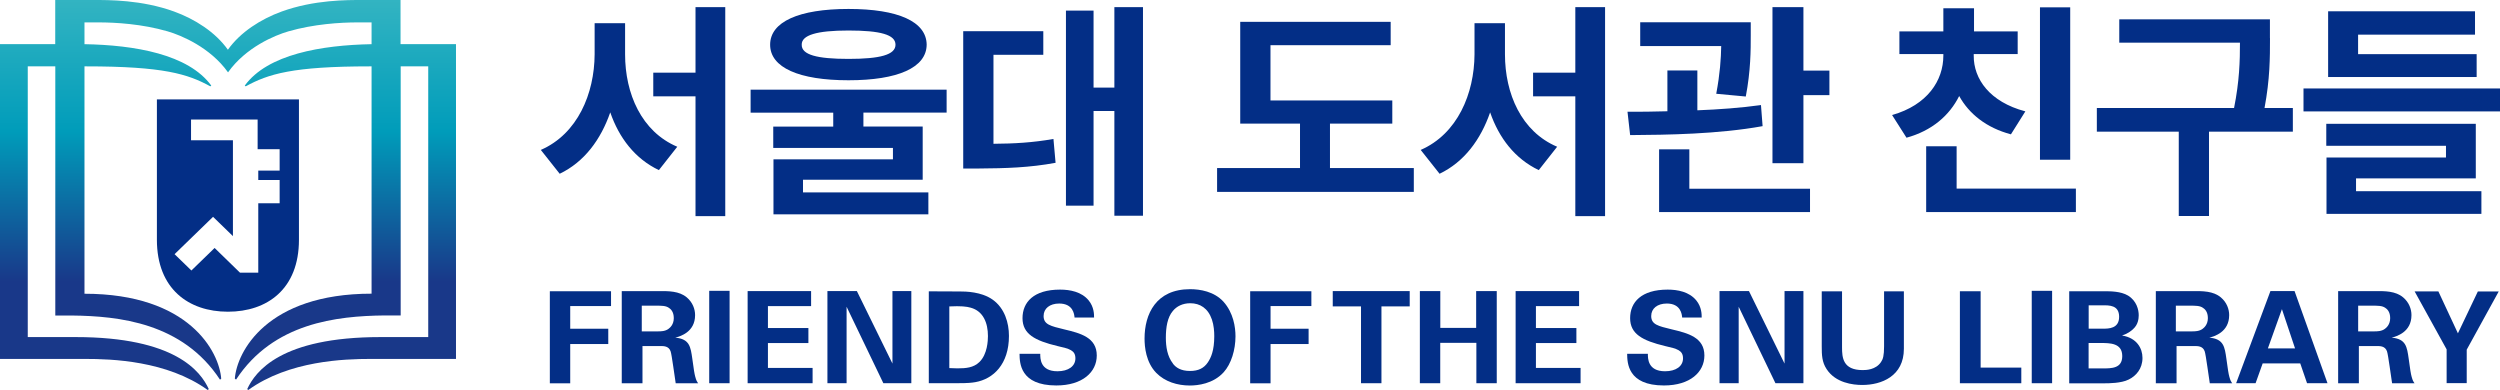 <svg width="250" height="39" viewBox="0 0 250 39" fill="none" xmlns="http://www.w3.org/2000/svg">
<g clip-path="url(#clip0_8_130)">
<path d="M15.69 9.941V23.977C15.69 28.89 18.863 31.171 22.789 31.171C26.715 31.171 29.895 28.911 29.895 23.977V9.941H15.69ZM27.964 17.059H25.827V18.003H27.964V20.325H25.827V27.264H23.996L21.461 24.797L19.14 27.05L17.457 25.417L21.305 21.683L23.293 23.612V14.027H19.104V11.953H25.763V14.923H27.964V17.059Z" fill="#032E86"/>
<path d="M40.054 4.41V5.50535e-05H36.192C34.751 5.50535e-05 31.421 -0.028 28.17 1.151C26.083 1.909 24.031 3.218 22.789 4.975C21.546 3.218 19.494 1.909 17.407 1.151C14.156 -0.028 10.826 5.50535e-05 9.385 5.50535e-05H5.523V4.41H0V35.892H8.512C11.139 35.892 16.69 36.058 20.772 39L20.879 38.91C20.07 37.153 17.535 33.708 7.561 33.708H2.776V6.636H5.53V31.552H7.206C11.884 31.607 18.259 32.268 22.001 37.967L22.121 37.87C21.922 35.197 18.934 29.374 8.448 29.374V6.636H8.583C16.371 6.636 18.777 7.4 21.035 8.634L21.127 8.558C18.834 5.416 13.46 4.506 8.448 4.417V2.239H9.832C11.572 2.239 14.227 2.398 16.761 3.135C18.124 3.528 21.028 4.741 22.803 7.235C24.578 4.734 27.481 3.528 28.844 3.135C31.379 2.405 34.034 2.239 35.773 2.239H37.157V4.417C32.145 4.513 26.764 5.423 24.478 8.558L24.57 8.634C26.828 7.4 29.228 6.636 37.023 6.636H37.157V29.367C26.672 29.367 23.683 35.19 23.484 37.863L23.605 37.96C27.339 32.261 33.721 31.607 38.393 31.545H40.068V6.636H42.823V33.708H38.038C28.063 33.708 25.529 37.16 24.72 38.91L24.826 39C28.908 36.058 34.453 35.892 37.087 35.892H45.599V4.41H40.068H40.054Z" fill="url(#paint0_linear_8_130)"/>
<path d="M67.727 14.675L65.888 17.011C63.503 15.874 61.913 13.8 61.025 11.237C60.081 13.965 58.427 16.198 55.97 17.376L54.082 14.992C57.767 13.386 59.442 9.355 59.463 5.435V2.32H62.509V5.435C62.509 9.355 64.142 13.159 67.727 14.675ZM72.526 21.614H69.551V9.631H65.327V7.268H69.551V0.715H72.526V21.62V21.614Z" fill="#032E86"/>
<path d="M94.654 11.258H86.341V12.656H92.269V17.976H80.3V19.237H92.837V21.435H77.347V15.936H89.294V14.793H77.325V12.663H83.324V11.265H75.061V8.97H94.662V11.265L94.654 11.258ZM92.667 4.471C92.645 6.765 89.784 8.026 84.85 8.026C79.916 8.026 77.013 6.765 77.013 4.471C77.013 2.176 79.895 0.895 84.85 0.895C89.806 0.895 92.645 2.155 92.667 4.471ZM80.172 4.471C80.151 5.477 81.684 5.89 84.85 5.89C88.017 5.89 89.55 5.477 89.55 4.471C89.55 3.465 88.038 3.051 84.85 3.051C81.663 3.051 80.151 3.513 80.172 4.471Z" fill="#032E86"/>
<path d="M104.33 5.483H99.347V14.379C101.427 14.365 103.265 14.261 105.345 13.896L105.558 16.28C102.939 16.763 100.646 16.832 97.813 16.852H96.322V3.12H104.33V5.483ZM114.298 21.572H111.437V11.099H109.356V20.566H106.595V1.059H109.356V8.763H111.437V0.715H114.298V21.572Z" fill="#032E86"/>
<path d="M139.23 12.361H132.997V16.805H141.381V19.189H121.709V16.805H130.001V12.361H124.023V2.184H139.067V4.519H127.048V10.046H139.23V12.361Z" fill="#032E86"/>
<path d="M155.715 14.675L153.876 17.011C151.491 15.874 149.901 13.8 149.013 11.237C148.069 13.965 146.415 16.198 143.958 17.376L142.07 14.992C145.755 13.386 147.43 9.355 147.451 5.435V2.32H150.497V5.435C150.497 9.355 152.13 13.159 155.715 14.675ZM160.507 21.614H157.532V9.631H153.308V7.268H157.532V0.715H160.507V21.62V21.614Z" fill="#032E86"/>
<path d="M169.743 11.03C171.88 10.947 174.074 10.789 176.097 10.506L176.26 12.615C171.795 13.421 166.74 13.483 163.013 13.51L162.75 11.175C163.957 11.175 165.313 11.175 166.74 11.126V7.047H169.736V11.037L169.743 11.03ZM175.075 3.533C175.075 4.973 175.075 7.061 174.578 9.652L171.624 9.376C172.001 7.371 172.1 5.855 172.121 4.608H164.021V2.224H175.075V3.533ZM181.002 21.207H165.909V14.93H168.934V18.871H181.002V21.207ZM180.342 7.061H182.941V9.514H180.342V16.322H177.247V0.715H180.342V7.061Z" fill="#032E86"/>
<path d="M202.534 11.139L201.093 13.434C198.616 12.772 196.905 11.38 195.918 9.602C194.952 11.539 193.199 13.075 190.65 13.771L189.209 11.504C192.752 10.498 194.335 8.045 194.335 5.565V5.406H189.94V3.139H194.335V0.824H197.402V3.139H201.768V5.406H197.373V5.565C197.352 7.9 198.978 10.195 202.52 11.132L202.534 11.139ZM207.589 21.206H192.617V14.626H195.662V18.863H207.589V21.199V21.206ZM207.021 15.976H203.997V0.734H207.021V15.976Z" fill="#032E86"/>
<path d="M226.999 3.808C226.999 5.758 226.999 7.887 226.452 10.802H229.285V13.165H220.9V21.599H217.876V13.165H209.684V10.802H223.406C223.946 8.107 223.996 6.068 223.996 4.269H211.927V1.934H226.992V3.815L226.999 3.808Z" fill="#032E86"/>
<path d="M250 11.141H230.35V8.846H250V11.141ZM247.572 17.838H235.603V19.12H248.14V21.387H232.65V15.751H244.598V14.579H232.628V12.381H247.579V17.838H247.572ZM247.665 7.702H232.813V1.129H247.501V3.465H235.809V5.415H247.665V7.709V7.702Z" fill="#032E86"/>
<path d="M54.984 29.125H61.104V30.606H57.022V32.873H60.827V34.403H57.022V38.331H54.984V29.132V29.125Z" fill="#032E86"/>
<path d="M62.168 29.113H65.803C66.853 29.099 67.918 29.099 68.678 29.74C69.267 30.236 69.509 30.911 69.509 31.511C69.509 33.233 67.989 33.64 67.528 33.764C68.962 33.895 69.061 34.68 69.232 35.879C69.374 36.961 69.452 37.409 69.523 37.664C69.629 38.07 69.707 38.174 69.814 38.325H67.57C67.478 37.815 67.187 35.486 67.059 35.128C66.875 34.604 66.378 34.604 66.037 34.604H64.248V38.325H62.175V29.113H62.168ZM64.177 33.137H65.817C66.051 33.137 66.527 33.137 66.853 32.882C66.996 32.778 67.379 32.461 67.379 31.814C67.379 31.166 67.066 30.897 66.882 30.78C66.57 30.567 66.186 30.567 65.54 30.567H64.177V33.144V33.137Z" fill="#032E86"/>
<path d="M70.922 29.082H72.959V38.322H70.922V29.082Z" fill="#032E86"/>
<path d="M74.756 29.109H81.11V30.611H76.793V32.803H80.84V34.305H76.793V36.792H81.259V38.322H74.763V29.109H74.756Z" fill="#032E86"/>
<path d="M82.749 29.109H85.688L89.245 36.358V29.109H91.133V38.322H88.336L84.659 30.674V38.322H82.742V29.109H82.749Z" fill="#032E86"/>
<path d="M92.873 29.133L96.011 29.147C96.536 29.147 98.141 29.16 99.277 29.973C100.469 30.828 100.895 32.282 100.895 33.591C100.895 36.423 99.333 37.898 97.537 38.214C97.182 38.276 96.792 38.318 95.833 38.318H92.88V29.133H92.873ZM94.932 36.809C95.152 36.823 95.493 36.836 95.734 36.836C96.6 36.836 97.353 36.774 97.942 36.202C98.744 35.424 98.794 34.053 98.794 33.605C98.794 32.302 98.332 31.11 97.062 30.766C96.643 30.649 96.103 30.587 94.932 30.642V36.823V36.809Z" fill="#032E86"/>
<path d="M104.026 35.383C104.026 35.817 103.998 37.126 105.744 37.126C106.845 37.126 107.54 36.616 107.54 35.838C107.54 35.025 106.951 34.88 105.744 34.604C103.487 34.06 102.251 33.405 102.251 31.814C102.251 30.222 103.366 28.961 106.007 28.961C106.994 28.961 108.158 29.174 108.868 30.043C109.407 30.704 109.407 31.442 109.407 31.752H107.455C107.427 31.435 107.32 30.353 105.922 30.353C104.977 30.353 104.36 30.849 104.36 31.6C104.36 32.454 105.055 32.606 106.419 32.937C108.058 33.323 109.677 33.75 109.677 35.548C109.677 37.202 108.257 38.546 105.631 38.546C101.996 38.546 101.967 36.279 101.953 35.383H104.026Z" fill="#032E86"/>
<path d="M119.006 28.918C120.014 28.918 121.405 29.145 122.342 30.165C123.35 31.288 123.549 32.728 123.549 33.631C123.549 34.968 123.13 36.394 122.357 37.235C121.306 38.386 119.772 38.551 118.984 38.551C117.735 38.551 116.493 38.172 115.626 37.29C114.59 36.222 114.455 34.692 114.455 33.852C114.455 31.405 115.598 28.918 119.013 28.918H119.006ZM117.288 36.36C117.579 36.739 118.061 37.097 119.006 37.097C119.836 37.097 120.397 36.814 120.781 36.242C121.093 35.781 121.427 35.071 121.427 33.603C121.427 33.156 121.384 32.522 121.192 31.957C120.802 30.82 120 30.324 119.027 30.324C118.267 30.324 117.664 30.627 117.281 31.102C116.741 31.736 116.585 32.735 116.585 33.776C116.585 34.658 116.727 35.636 117.295 36.353L117.288 36.36Z" fill="#032E86"/>
<path d="M125.018 29.125H131.137V30.606H127.055V32.873H130.86V34.403H127.055V38.331H125.018V29.132V29.125Z" fill="#032E86"/>
<path d="M136.101 30.639H133.275V29.109H140.971V30.639H138.145V38.322H136.101V30.639Z" fill="#032E86"/>
<path d="M141.993 29.109H144.031V32.789H147.616V29.109H149.675V38.322H147.637V34.284H144.024V38.322H141.986V29.109H141.993Z" fill="#032E86"/>
<path d="M151.555 29.109H157.909V30.611H153.592V32.803H157.639V34.305H153.592V36.792H158.058V38.322H151.562V29.109H151.555Z" fill="#032E86"/>
<path d="M164.788 35.383C164.788 35.817 164.759 37.126 166.506 37.126C167.606 37.126 168.302 36.616 168.302 35.838C168.302 35.025 167.713 34.88 166.506 34.604C164.248 34.06 163.013 33.405 163.013 31.814C163.013 30.222 164.128 28.961 166.769 28.961C167.755 28.961 168.92 29.174 169.63 30.043C170.169 30.704 170.169 31.442 170.169 31.752H168.217C168.188 31.435 168.082 30.353 166.683 30.353C165.739 30.353 165.121 30.849 165.121 31.6C165.121 32.454 165.817 32.606 167.18 32.937C168.82 33.323 170.439 33.75 170.439 35.548C170.439 37.202 169.019 38.546 166.392 38.546C162.757 38.546 162.729 36.279 162.715 35.383H164.788Z" fill="#032E86"/>
<path d="M171.958 29.109H174.897L178.454 36.358V29.109H180.342V38.322H177.545L173.868 30.674V38.322H171.951V29.109H171.958Z" fill="#032E86"/>
<path d="M184.204 29.133V34.742C184.204 35.748 184.282 37.009 186.263 37.009C186.59 37.009 187.576 36.995 188.102 36.202C188.3 35.92 188.407 35.569 188.407 34.638V29.133H190.388V34.88C190.388 37.622 188.144 38.497 186.228 38.497C185.283 38.497 183.551 38.29 182.657 36.905C182.195 36.202 182.174 35.493 182.174 34.638V29.133H184.211H184.204Z" fill="#032E86"/>
<path d="M195.99 29.125H198.063V36.76H202.131V38.324H195.99V29.125Z" fill="#032E86"/>
<path d="M203.174 29.082H205.211V38.322H203.174V29.082Z" fill="#032E86"/>
<path d="M206.929 29.125H210.471C211.025 29.125 212.083 29.125 212.807 29.559C213.673 30.097 213.872 30.985 213.872 31.523C213.872 31.867 213.808 32.467 213.318 32.901C213.254 32.977 212.793 33.383 212.239 33.528V33.556C213.687 33.81 214.248 34.83 214.248 35.795C214.248 36.877 213.595 37.607 212.857 37.959C212.119 38.331 210.834 38.331 210.464 38.331H206.922V29.132L206.929 29.125ZM208.867 32.867H210.287C210.862 32.867 211.913 32.867 211.913 31.681C211.913 30.496 210.912 30.531 210.244 30.531H208.867V32.86V32.867ZM208.867 36.842H210.244C211.174 36.842 212.225 36.842 212.225 35.609C212.225 34.3 211.004 34.3 210.031 34.3H208.86V36.849L208.867 36.842Z" fill="#032E86"/>
<path d="M215.576 29.113H219.211C220.262 29.099 221.327 29.099 222.086 29.74C222.675 30.236 222.917 30.911 222.917 31.511C222.917 33.233 221.398 33.64 220.936 33.764C222.37 33.895 222.47 34.68 222.64 35.879C222.782 36.961 222.86 37.409 222.931 37.664C223.037 38.07 223.116 38.174 223.222 38.325H220.979C220.886 37.815 220.595 35.486 220.468 35.128C220.283 34.604 219.786 34.604 219.445 34.604H217.656V38.325H215.583V29.113H215.576ZM217.585 33.137H219.225C219.459 33.137 219.935 33.137 220.262 32.882C220.404 32.778 220.787 32.461 220.787 31.814C220.787 31.166 220.475 30.897 220.29 30.78C219.978 30.567 219.594 30.567 218.948 30.567H217.585V33.144V33.137Z" fill="#032E86"/>
<path d="M229.456 29.109L232.75 38.322H230.705L230.024 36.337H226.268L225.558 38.322H223.613L227.042 29.109H229.456ZM229.506 34.842L228.192 30.915L226.787 34.842H229.506Z" fill="#032E86"/>
<path d="M233.807 29.113H237.441C238.492 29.099 239.557 29.099 240.317 29.74C240.906 30.236 241.147 30.911 241.147 31.511C241.147 33.233 239.628 33.64 239.167 33.764C240.601 33.895 240.7 34.68 240.87 35.879C241.012 36.961 241.09 37.409 241.161 37.664C241.268 38.07 241.346 38.174 241.453 38.325H239.209C239.117 37.815 238.826 35.486 238.698 35.128C238.513 34.604 238.017 34.604 237.676 34.604H235.887V38.325H233.814V29.113H233.807ZM235.816 33.137H237.456C237.69 33.137 238.166 33.137 238.492 32.882C238.634 32.778 239.017 32.461 239.017 31.814C239.017 31.166 238.705 30.897 238.521 30.78C238.208 30.567 237.825 30.567 237.179 30.567H235.816V33.144V33.137Z" fill="#032E86"/>
<path d="M243.839 29.144L245.791 33.333L247.786 29.144H249.874L246.672 34.966V38.315H244.663V34.938L241.461 29.137H243.839V29.144Z" fill="#032E86"/>
</g>
<defs>
<linearGradient id="paint0_linear_8_130" x1="22.789" y1="-0.62" x2="22.789" y2="39.91" gradientUnits="userSpaceOnUse">
<stop stop-color="#35B5C2"/>
<stop offset="0.34" stop-color="#009CBA"/>
<stop offset="0.71" stop-color="#193889"/>
<stop offset="1" stop-color="#193889"/>
</linearGradient>
<clipPath id="clip0_8_130">
<rect width="250" height="39" fill="white"/>
</clipPath>
</defs>
</svg>
